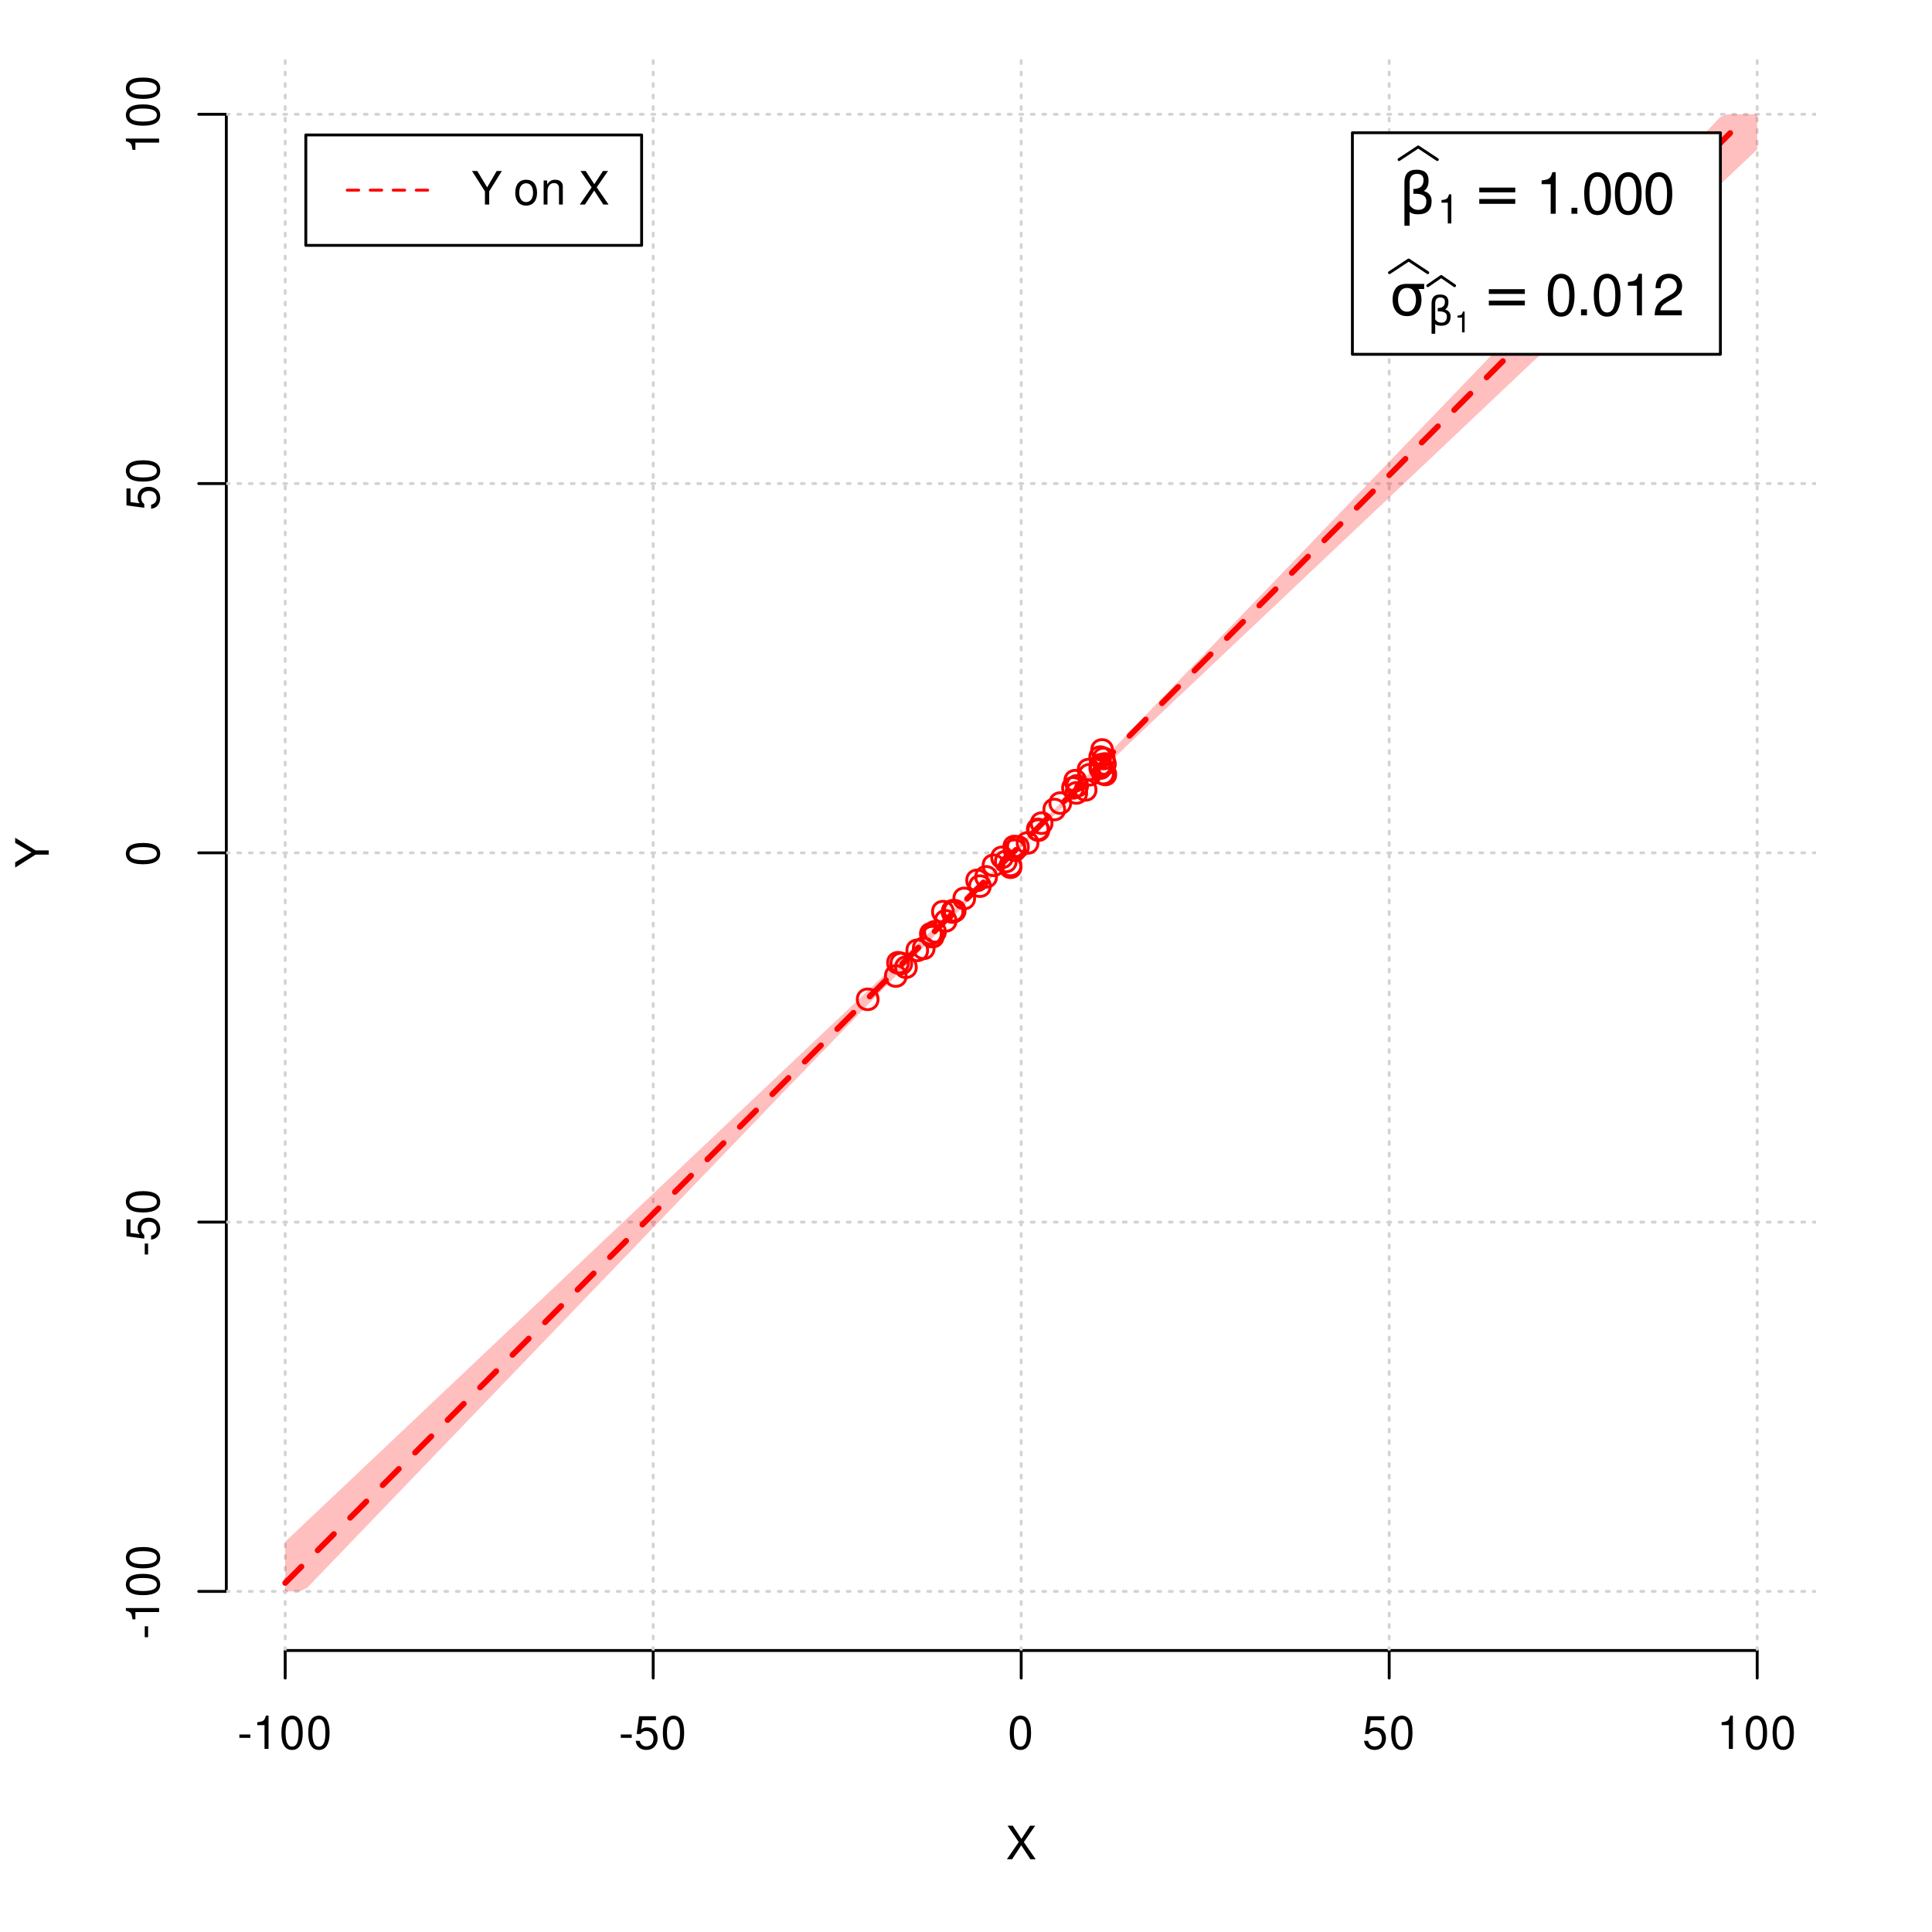 <?xml version="1.0" encoding="UTF-8"?>
<svg xmlns="http://www.w3.org/2000/svg" xmlns:xlink="http://www.w3.org/1999/xlink" width="504pt" height="504pt" viewBox="0 0 504 504" version="1.1">
<defs>
<g>
<symbol overflow="visible" id="glyph0-0">
<path style="stroke:none;" d=""/>
</symbol>
<symbol overflow="visible" id="glyph0-1">
<path style="stroke:none;" d="M 4.688 -4.484 L 7.641 -8.75 L 6.312 -8.75 L 4.062 -5.312 L 1.812 -8.75 L 0.453 -8.75 L 3.359 -4.484 L 0.266 0 L 1.625 0 L 4.016 -3.641 L 6.406 0 L 7.781 0 Z M 4.688 -4.484 "/>
</symbol>
<symbol overflow="visible" id="glyph0-2">
<path style="stroke:none;" d="M 3.406 -3.75 L 0.547 -3.75 L 0.547 -2.875 L 3.406 -2.875 Z M 3.406 -3.75 "/>
</symbol>
<symbol overflow="visible" id="glyph0-3">
<path style="stroke:none;" d="M 3.109 -6.188 L 3.109 0 L 4.156 0 L 4.156 -8.672 L 3.469 -8.672 C 3.094 -7.344 2.859 -7.156 1.219 -6.953 L 1.219 -6.188 Z M 3.109 -6.188 "/>
</symbol>
<symbol overflow="visible" id="glyph0-4">
<path style="stroke:none;" d="M 3.297 -8.672 C 2.516 -8.672 1.781 -8.312 1.344 -7.734 C 0.797 -6.953 0.516 -5.812 0.516 -4.203 C 0.516 -1.266 1.469 0.281 3.297 0.281 C 5.094 0.281 6.078 -1.266 6.078 -4.125 C 6.078 -5.812 5.812 -6.938 5.25 -7.734 C 4.812 -8.328 4.109 -8.672 3.297 -8.672 Z M 3.297 -7.734 C 4.438 -7.734 5 -6.578 5 -4.219 C 5 -1.75 4.453 -0.594 3.281 -0.594 C 2.156 -0.594 1.594 -1.797 1.594 -4.188 C 1.594 -6.578 2.156 -7.734 3.297 -7.734 Z M 3.297 -7.734 "/>
</symbol>
<symbol overflow="visible" id="glyph0-5">
<path style="stroke:none;" d="M 5.719 -8.516 L 1.312 -8.516 L 0.688 -3.875 L 1.656 -3.875 C 2.141 -4.469 2.562 -4.672 3.234 -4.672 C 4.375 -4.672 5.078 -3.891 5.078 -2.625 C 5.078 -1.406 4.375 -0.656 3.219 -0.656 C 2.297 -0.656 1.734 -1.125 1.469 -2.094 L 0.422 -2.094 C 0.562 -1.391 0.688 -1.062 0.938 -0.75 C 1.422 -0.094 2.281 0.281 3.234 0.281 C 4.953 0.281 6.156 -0.969 6.156 -2.766 C 6.156 -4.453 5.047 -5.609 3.406 -5.609 C 2.812 -5.609 2.328 -5.453 1.844 -5.094 L 2.172 -7.469 L 5.719 -7.469 Z M 5.719 -8.516 "/>
</symbol>
<symbol overflow="visible" id="glyph0-6">
<path style="stroke:none;" d="M 4.641 -3.438 L 7.938 -8.75 L 6.594 -8.75 L 4.109 -4.484 L 1.531 -8.75 L 0.156 -8.75 L 3.531 -3.438 L 3.531 0 L 4.641 0 Z M 4.641 -3.438 "/>
</symbol>
<symbol overflow="visible" id="glyph0-7">
<path style="stroke:none;" d=""/>
</symbol>
<symbol overflow="visible" id="glyph0-8">
<path style="stroke:none;" d="M 3.266 -6.469 C 1.484 -6.469 0.438 -5.203 0.438 -3.094 C 0.438 -0.969 1.484 0.281 3.281 0.281 C 5.047 0.281 6.125 -0.984 6.125 -3.047 C 6.125 -5.234 5.094 -6.469 3.266 -6.469 Z M 3.281 -5.547 C 4.406 -5.547 5.078 -4.625 5.078 -3.062 C 5.078 -1.578 4.375 -0.641 3.281 -0.641 C 2.156 -0.641 1.469 -1.578 1.469 -3.094 C 1.469 -4.625 2.156 -5.547 3.281 -5.547 Z M 3.281 -5.547 "/>
</symbol>
<symbol overflow="visible" id="glyph0-9">
<path style="stroke:none;" d="M 0.844 -6.281 L 0.844 0 L 1.844 0 L 1.844 -3.469 C 1.844 -4.75 2.516 -5.594 3.547 -5.594 C 4.344 -5.594 4.844 -5.109 4.844 -4.359 L 4.844 0 L 5.844 0 L 5.844 -4.75 C 5.844 -5.797 5.062 -6.469 3.859 -6.469 C 2.922 -6.469 2.312 -6.109 1.766 -5.234 L 1.766 -6.281 Z M 0.844 -6.281 "/>
</symbol>
<symbol overflow="visible" id="glyph1-0">
<path style="stroke:none;" d=""/>
</symbol>
<symbol overflow="visible" id="glyph1-1">
<path style="stroke:none;" d="M -3.438 -4.641 L -8.75 -7.938 L -8.75 -6.594 L -4.484 -4.109 L -8.75 -1.531 L -8.75 -0.156 L -3.438 -3.531 L 0 -3.531 L 0 -4.641 Z M -3.438 -4.641 "/>
</symbol>
<symbol overflow="visible" id="glyph1-2">
<path style="stroke:none;" d="M -3.75 -3.406 L -3.75 -0.547 L -2.875 -0.547 L -2.875 -3.406 Z M -3.75 -3.406 "/>
</symbol>
<symbol overflow="visible" id="glyph1-3">
<path style="stroke:none;" d="M -6.188 -3.109 L 0 -3.109 L 0 -4.156 L -8.672 -4.156 L -8.672 -3.469 C -7.344 -3.094 -7.156 -2.859 -6.953 -1.219 L -6.188 -1.219 Z M -6.188 -3.109 "/>
</symbol>
<symbol overflow="visible" id="glyph1-4">
<path style="stroke:none;" d="M -8.672 -3.297 C -8.672 -2.516 -8.312 -1.781 -7.734 -1.344 C -6.953 -0.797 -5.812 -0.516 -4.203 -0.516 C -1.266 -0.516 0.281 -1.469 0.281 -3.297 C 0.281 -5.094 -1.266 -6.078 -4.125 -6.078 C -5.812 -6.078 -6.938 -5.812 -7.734 -5.25 C -8.328 -4.812 -8.672 -4.109 -8.672 -3.297 Z M -7.734 -3.297 C -7.734 -4.438 -6.578 -5 -4.219 -5 C -1.75 -5 -0.594 -4.453 -0.594 -3.281 C -0.594 -2.156 -1.797 -1.594 -4.188 -1.594 C -6.578 -1.594 -7.734 -2.156 -7.734 -3.297 Z M -7.734 -3.297 "/>
</symbol>
<symbol overflow="visible" id="glyph1-5">
<path style="stroke:none;" d="M -8.516 -5.719 L -8.516 -1.312 L -3.875 -0.688 L -3.875 -1.656 C -4.469 -2.141 -4.672 -2.562 -4.672 -3.234 C -4.672 -4.375 -3.891 -5.078 -2.625 -5.078 C -1.406 -5.078 -0.656 -4.375 -0.656 -3.219 C -0.656 -2.297 -1.125 -1.734 -2.094 -1.469 L -2.094 -0.422 C -1.391 -0.562 -1.062 -0.688 -0.75 -0.938 C -0.094 -1.422 0.281 -2.281 0.281 -3.234 C 0.281 -4.953 -0.969 -6.156 -2.766 -6.156 C -4.453 -6.156 -5.609 -5.047 -5.609 -3.406 C -5.609 -2.812 -5.453 -2.328 -5.094 -1.844 L -7.469 -2.172 L -7.469 -5.719 Z M -8.516 -5.719 "/>
</symbol>
<symbol overflow="visible" id="glyph2-0">
<path style="stroke:none;" d="M 0.75 2.656 L 0.75 -10.578 L 8.25 -10.578 L 8.25 2.656 Z M 1.594 1.812 L 7.406 1.812 L 7.406 -9.734 L 1.594 -9.734 Z M 1.594 1.812 "/>
</symbol>
<symbol overflow="visible" id="glyph2-1">
<path style="stroke:none;" d="M 2.766 -0.5 L 2.766 3.125 L 1.406 3.125 L 1.406 -8.156 C 1.406 -10.375 2.445 -11.484 4.531 -11.484 C 6.645 -11.484 7.703 -10.547 7.703 -8.672 C 7.703 -7.336 7.285 -6.426 6.453 -5.938 C 7.816 -5.5 8.5 -4.625 8.5 -3.312 C 8.5 -1 7.32 0.156 4.969 0.156 C 3.926 0.156 3.191 -0.062 2.766 -0.5 Z M 2.766 -2.266 C 3.305 -1.422 4.055 -1 5.016 -1 C 6.422 -1 7.125 -1.766 7.125 -3.297 C 7.125 -4.672 5.992 -5.305 3.734 -5.203 L 3.734 -6.453 C 5.504 -6.453 6.391 -7.234 6.391 -8.797 C 6.391 -9.859 5.816 -10.391 4.672 -10.391 C 3.398 -10.391 2.766 -9.629 2.766 -8.109 Z M 2.766 -2.266 "/>
</symbol>
<symbol overflow="visible" id="glyph2-2">
<path style="stroke:none;" d="M 1.594 -6.812 L 10.984 -6.812 L 10.984 -5.578 L 1.594 -5.578 Z M 1.594 -3.828 L 10.984 -3.828 L 10.984 -2.578 L 1.594 -2.578 Z M 1.594 -3.828 "/>
</symbol>
<symbol overflow="visible" id="glyph2-3">
<path style="stroke:none;" d="M 4.594 -7.141 C 3.852 -7.141 3.281 -6.867 2.875 -6.328 C 2.457 -5.766 2.25 -5.02 2.25 -4.094 C 2.25 -3.113 2.457 -2.344 2.875 -1.781 C 3.289 -1.219 3.863 -0.938 4.594 -0.938 C 5.312 -0.938 5.879 -1.219 6.297 -1.781 C 6.711 -2.344 6.922 -3.113 6.922 -4.094 C 6.922 -4.988 6.711 -5.734 6.297 -6.328 C 5.91 -6.867 5.344 -7.141 4.594 -7.141 Z M 4.594 -8.203 L 9.062 -8.203 L 9.062 -6.859 L 7.562 -6.859 C 8.094 -6.098 8.359 -5.176 8.359 -4.094 C 8.359 -2.75 8.023 -1.695 7.359 -0.938 C 6.68 -0.164 5.758 0.219 4.594 0.219 C 3.414 0.219 2.492 -0.164 1.828 -0.938 C 1.16 -1.695 0.828 -2.75 0.828 -4.094 C 0.828 -5.445 1.16 -6.504 1.828 -7.266 C 2.379 -7.891 3.301 -8.203 4.594 -8.203 Z M 4.594 -8.203 "/>
</symbol>
<symbol overflow="visible" id="glyph3-0">
<path style="stroke:none;" d=""/>
</symbol>
<symbol overflow="visible" id="glyph3-1">
<path style="stroke:none;" d="M 2.719 -5.406 L 2.719 0 L 3.641 0 L 3.641 -7.594 L 3.031 -7.594 C 2.703 -6.422 2.5 -6.266 1.078 -6.078 L 1.078 -5.406 Z M 2.719 -5.406 "/>
</symbol>
<symbol overflow="visible" id="glyph4-0">
<path style="stroke:none;" d=""/>
</symbol>
<symbol overflow="visible" id="glyph4-1">
<path style="stroke:none;" d="M 3.891 -7.719 L 3.891 0 L 5.203 0 L 5.203 -10.844 L 4.328 -10.844 C 3.875 -9.188 3.562 -8.953 1.531 -8.688 L 1.531 -7.719 Z M 3.891 -7.719 "/>
</symbol>
<symbol overflow="visible" id="glyph4-2">
<path style="stroke:none;" d="M 2.859 -1.562 L 1.312 -1.562 L 1.312 0 L 2.859 0 Z M 2.859 -1.562 "/>
</symbol>
<symbol overflow="visible" id="glyph4-3">
<path style="stroke:none;" d="M 4.125 -10.844 C 3.141 -10.844 2.234 -10.391 1.688 -9.656 C 0.984 -8.703 0.641 -7.266 0.641 -5.25 C 0.641 -1.594 1.844 0.344 4.125 0.344 C 6.375 0.344 7.609 -1.594 7.609 -5.156 C 7.609 -7.266 7.281 -8.672 6.562 -9.656 C 6.016 -10.406 5.125 -10.844 4.125 -10.844 Z M 4.125 -9.672 C 5.547 -9.672 6.25 -8.219 6.25 -5.281 C 6.25 -2.188 5.562 -0.75 4.094 -0.75 C 2.703 -0.75 2 -2.25 2 -5.234 C 2 -8.219 2.703 -9.672 4.125 -9.672 Z M 4.125 -9.672 "/>
</symbol>
<symbol overflow="visible" id="glyph4-4">
<path style="stroke:none;" d="M 7.594 -1.312 L 2 -1.312 C 2.125 -2.203 2.609 -2.781 3.922 -3.562 L 5.422 -4.406 C 6.906 -5.234 7.672 -6.344 7.672 -7.688 C 7.672 -8.578 7.312 -9.422 6.672 -10 C 6.047 -10.578 5.266 -10.844 4.266 -10.844 C 2.906 -10.844 1.906 -10.359 1.312 -9.438 C 0.938 -8.859 0.781 -8.188 0.75 -7.094 L 2.062 -7.094 C 2.109 -7.828 2.203 -8.266 2.391 -8.625 C 2.734 -9.281 3.422 -9.688 4.219 -9.688 C 5.422 -9.688 6.312 -8.812 6.312 -7.656 C 6.312 -6.781 5.812 -6.031 4.875 -5.484 L 3.5 -4.688 C 1.281 -3.406 0.625 -2.391 0.516 -0.016 L 7.594 -0.016 Z M 7.594 -1.312 "/>
</symbol>
<symbol overflow="visible" id="glyph5-0">
<path style="stroke:none;" d="M 0.516 1.859 L 0.516 -7.406 L 5.766 -7.406 L 5.766 1.859 Z M 1.109 1.266 L 5.188 1.266 L 5.188 -6.812 L 1.109 -6.812 Z M 1.109 1.266 "/>
</symbol>
<symbol overflow="visible" id="glyph5-1">
<path style="stroke:none;" d="M 1.938 -0.359 L 1.938 2.188 L 0.984 2.188 L 0.984 -5.703 C 0.984 -7.266 1.711 -8.047 3.172 -8.047 C 4.648 -8.047 5.391 -7.391 5.391 -6.078 C 5.391 -5.141 5.098 -4.5 4.516 -4.156 C 5.473 -3.844 5.953 -3.234 5.953 -2.328 C 5.953 -0.703 5.125 0.109 3.469 0.109 C 2.75 0.109 2.238 -0.047 1.938 -0.359 Z M 1.938 -1.578 C 2.312 -0.992 2.836 -0.703 3.516 -0.703 C 4.492 -0.703 4.984 -1.238 4.984 -2.312 C 4.984 -3.27 4.191 -3.711 2.609 -3.641 L 2.609 -4.516 C 3.848 -4.516 4.469 -5.062 4.469 -6.156 C 4.469 -6.906 4.066 -7.281 3.266 -7.281 C 2.379 -7.281 1.938 -6.742 1.938 -5.672 Z M 1.938 -1.578 "/>
</symbol>
<symbol overflow="visible" id="glyph6-0">
<path style="stroke:none;" d=""/>
</symbol>
<symbol overflow="visible" id="glyph6-1">
<path style="stroke:none;" d="M 1.938 -3.859 L 1.938 0 L 2.609 0 L 2.609 -5.422 L 2.172 -5.422 C 1.938 -4.594 1.781 -4.484 0.766 -4.344 L 0.766 -3.859 Z M 1.938 -3.859 "/>
</symbol>
</g>
<clipPath id="clip1">
  <path d="M 74 14.398 L 75 14.398 L 75 430.559 L 74 430.559 Z M 74 14.398 "/>
</clipPath>
<clipPath id="clip2">
  <path d="M 170 14.398 L 171 14.398 L 171 430.559 L 170 430.559 Z M 170 14.398 "/>
</clipPath>
<clipPath id="clip3">
  <path d="M 266 14.398 L 267 14.398 L 267 430.559 L 266 430.559 Z M 266 14.398 "/>
</clipPath>
<clipPath id="clip4">
  <path d="M 362 14.398 L 363 14.398 L 363 430.559 L 362 430.559 Z M 362 14.398 "/>
</clipPath>
<clipPath id="clip5">
  <path d="M 458 14.398 L 459 14.398 L 459 430.559 L 458 430.559 Z M 458 14.398 "/>
</clipPath>
<clipPath id="clip6">
  <path d="M 59.039 414 L 473.758 414 L 473.758 416 L 59.039 416 Z M 59.039 414 "/>
</clipPath>
<clipPath id="clip7">
  <path d="M 59.039 318 L 473.758 318 L 473.758 320 L 59.039 320 Z M 59.039 318 "/>
</clipPath>
<clipPath id="clip8">
  <path d="M 59.039 222 L 473.758 222 L 473.758 223 L 59.039 223 Z M 59.039 222 "/>
</clipPath>
<clipPath id="clip9">
  <path d="M 59.039 125 L 473.758 125 L 473.758 127 L 59.039 127 Z M 59.039 125 "/>
</clipPath>
<clipPath id="clip10">
  <path d="M 59.039 29 L 473.758 29 L 473.758 31 L 59.039 31 Z M 59.039 29 "/>
</clipPath>
</defs>
<g id="surface751">
<rect x="0" y="0" width="504" height="504" style="fill:rgb(100%,100%,100%);fill-opacity:1;stroke:none;"/>
<g style="fill:rgb(0%,0%,0%);fill-opacity:1;">
  <use xlink:href="#glyph0-1" x="262.398" y="485.029"/>
</g>
<g style="fill:rgb(0%,0%,0%);fill-opacity:1;">
  <use xlink:href="#glyph1-1" x="12.709" y="226.48"/>
</g>
<path style="fill:none;stroke-width:0.75;stroke-linecap:round;stroke-linejoin:round;stroke:rgb(0%,0%,0%);stroke-opacity:1;stroke-miterlimit:10;" d="M 74.398 430.559 L 458.398 430.559 "/>
<path style="fill:none;stroke-width:0.75;stroke-linecap:round;stroke-linejoin:round;stroke:rgb(0%,0%,0%);stroke-opacity:1;stroke-miterlimit:10;" d="M 74.398 430.559 L 74.398 437.762 "/>
<path style="fill:none;stroke-width:0.75;stroke-linecap:round;stroke-linejoin:round;stroke:rgb(0%,0%,0%);stroke-opacity:1;stroke-miterlimit:10;" d="M 170.398 430.559 L 170.398 437.762 "/>
<path style="fill:none;stroke-width:0.75;stroke-linecap:round;stroke-linejoin:round;stroke:rgb(0%,0%,0%);stroke-opacity:1;stroke-miterlimit:10;" d="M 266.398 430.559 L 266.398 437.762 "/>
<path style="fill:none;stroke-width:0.75;stroke-linecap:round;stroke-linejoin:round;stroke:rgb(0%,0%,0%);stroke-opacity:1;stroke-miterlimit:10;" d="M 362.398 430.559 L 362.398 437.762 "/>
<path style="fill:none;stroke-width:0.75;stroke-linecap:round;stroke-linejoin:round;stroke:rgb(0%,0%,0%);stroke-opacity:1;stroke-miterlimit:10;" d="M 458.398 430.559 L 458.398 437.762 "/>
<g style="fill:rgb(0%,0%,0%);fill-opacity:1;">
  <use xlink:href="#glyph0-2" x="61.898" y="456.229"/>
  <use xlink:href="#glyph0-3" x="65.898" y="456.229"/>
  <use xlink:href="#glyph0-4" x="72.898" y="456.229"/>
  <use xlink:href="#glyph0-4" x="79.898" y="456.229"/>
</g>
<g style="fill:rgb(0%,0%,0%);fill-opacity:1;">
  <use xlink:href="#glyph0-2" x="161.398" y="456.229"/>
  <use xlink:href="#glyph0-5" x="165.398" y="456.229"/>
  <use xlink:href="#glyph0-4" x="172.398" y="456.229"/>
</g>
<g style="fill:rgb(0%,0%,0%);fill-opacity:1;">
  <use xlink:href="#glyph0-4" x="262.898" y="456.229"/>
</g>
<g style="fill:rgb(0%,0%,0%);fill-opacity:1;">
  <use xlink:href="#glyph0-5" x="355.398" y="456.229"/>
  <use xlink:href="#glyph0-4" x="362.398" y="456.229"/>
</g>
<g style="fill:rgb(0%,0%,0%);fill-opacity:1;">
  <use xlink:href="#glyph0-3" x="447.898" y="456.229"/>
  <use xlink:href="#glyph0-4" x="454.898" y="456.229"/>
  <use xlink:href="#glyph0-4" x="461.898" y="456.229"/>
</g>
<path style="fill:none;stroke-width:0.75;stroke-linecap:round;stroke-linejoin:round;stroke:rgb(0%,0%,0%);stroke-opacity:1;stroke-miterlimit:10;" d="M 59.039 415.148 L 59.039 29.812 "/>
<path style="fill:none;stroke-width:0.75;stroke-linecap:round;stroke-linejoin:round;stroke:rgb(0%,0%,0%);stroke-opacity:1;stroke-miterlimit:10;" d="M 59.039 415.148 L 51.84 415.148 "/>
<path style="fill:none;stroke-width:0.75;stroke-linecap:round;stroke-linejoin:round;stroke:rgb(0%,0%,0%);stroke-opacity:1;stroke-miterlimit:10;" d="M 59.039 318.812 L 51.84 318.812 "/>
<path style="fill:none;stroke-width:0.75;stroke-linecap:round;stroke-linejoin:round;stroke:rgb(0%,0%,0%);stroke-opacity:1;stroke-miterlimit:10;" d="M 59.039 222.48 L 51.84 222.48 "/>
<path style="fill:none;stroke-width:0.75;stroke-linecap:round;stroke-linejoin:round;stroke:rgb(0%,0%,0%);stroke-opacity:1;stroke-miterlimit:10;" d="M 59.039 126.148 L 51.84 126.148 "/>
<path style="fill:none;stroke-width:0.75;stroke-linecap:round;stroke-linejoin:round;stroke:rgb(0%,0%,0%);stroke-opacity:1;stroke-miterlimit:10;" d="M 59.039 29.812 L 51.84 29.812 "/>
<g style="fill:rgb(0%,0%,0%);fill-opacity:1;">
  <use xlink:href="#glyph1-2" x="41.51" y="427.648"/>
  <use xlink:href="#glyph1-3" x="41.51" y="423.648"/>
  <use xlink:href="#glyph1-4" x="41.51" y="416.648"/>
  <use xlink:href="#glyph1-4" x="41.51" y="409.648"/>
</g>
<g style="fill:rgb(0%,0%,0%);fill-opacity:1;">
  <use xlink:href="#glyph1-2" x="41.51" y="327.812"/>
  <use xlink:href="#glyph1-5" x="41.51" y="323.812"/>
  <use xlink:href="#glyph1-4" x="41.51" y="316.812"/>
</g>
<g style="fill:rgb(0%,0%,0%);fill-opacity:1;">
  <use xlink:href="#glyph1-4" x="41.51" y="225.98"/>
</g>
<g style="fill:rgb(0%,0%,0%);fill-opacity:1;">
  <use xlink:href="#glyph1-5" x="41.51" y="133.148"/>
  <use xlink:href="#glyph1-4" x="41.51" y="126.148"/>
</g>
<g style="fill:rgb(0%,0%,0%);fill-opacity:1;">
  <use xlink:href="#glyph1-3" x="41.51" y="40.312"/>
  <use xlink:href="#glyph1-4" x="41.51" y="33.312"/>
  <use xlink:href="#glyph1-4" x="41.51" y="26.312"/>
</g>
<g clip-path="url(#clip1)" clip-rule="nonzero">
<path style="fill:none;stroke-width:0.75;stroke-linecap:round;stroke-linejoin:round;stroke:rgb(82.745%,82.745%,82.745%);stroke-opacity:1;stroke-dasharray:0.75,2.25;stroke-miterlimit:10;" d="M 74.398 430.559 L 74.398 14.398 "/>
</g>
<g clip-path="url(#clip2)" clip-rule="nonzero">
<path style="fill:none;stroke-width:0.75;stroke-linecap:round;stroke-linejoin:round;stroke:rgb(82.745%,82.745%,82.745%);stroke-opacity:1;stroke-dasharray:0.75,2.25;stroke-miterlimit:10;" d="M 170.398 430.559 L 170.398 14.398 "/>
</g>
<g clip-path="url(#clip3)" clip-rule="nonzero">
<path style="fill:none;stroke-width:0.75;stroke-linecap:round;stroke-linejoin:round;stroke:rgb(82.745%,82.745%,82.745%);stroke-opacity:1;stroke-dasharray:0.75,2.25;stroke-miterlimit:10;" d="M 266.398 430.559 L 266.398 14.398 "/>
</g>
<g clip-path="url(#clip4)" clip-rule="nonzero">
<path style="fill:none;stroke-width:0.75;stroke-linecap:round;stroke-linejoin:round;stroke:rgb(82.745%,82.745%,82.745%);stroke-opacity:1;stroke-dasharray:0.75,2.25;stroke-miterlimit:10;" d="M 362.398 430.559 L 362.398 14.398 "/>
</g>
<g clip-path="url(#clip5)" clip-rule="nonzero">
<path style="fill:none;stroke-width:0.75;stroke-linecap:round;stroke-linejoin:round;stroke:rgb(82.745%,82.745%,82.745%);stroke-opacity:1;stroke-dasharray:0.75,2.25;stroke-miterlimit:10;" d="M 458.398 430.559 L 458.398 14.398 "/>
</g>
<g clip-path="url(#clip6)" clip-rule="nonzero">
<path style="fill:none;stroke-width:0.75;stroke-linecap:round;stroke-linejoin:round;stroke:rgb(82.745%,82.745%,82.745%);stroke-opacity:1;stroke-dasharray:0.75,2.25;stroke-miterlimit:10;" d="M 59.039 415.148 L 473.762 415.148 "/>
</g>
<g clip-path="url(#clip7)" clip-rule="nonzero">
<path style="fill:none;stroke-width:0.75;stroke-linecap:round;stroke-linejoin:round;stroke:rgb(82.745%,82.745%,82.745%);stroke-opacity:1;stroke-dasharray:0.75,2.25;stroke-miterlimit:10;" d="M 59.039 318.812 L 473.762 318.812 "/>
</g>
<g clip-path="url(#clip8)" clip-rule="nonzero">
<path style="fill:none;stroke-width:0.75;stroke-linecap:round;stroke-linejoin:round;stroke:rgb(82.745%,82.745%,82.745%);stroke-opacity:1;stroke-dasharray:0.75,2.25;stroke-miterlimit:10;" d="M 59.039 222.48 L 473.762 222.48 "/>
</g>
<g clip-path="url(#clip9)" clip-rule="nonzero">
<path style="fill:none;stroke-width:0.75;stroke-linecap:round;stroke-linejoin:round;stroke:rgb(82.745%,82.745%,82.745%);stroke-opacity:1;stroke-dasharray:0.75,2.25;stroke-miterlimit:10;" d="M 59.039 126.148 L 473.762 126.148 "/>
</g>
<g clip-path="url(#clip10)" clip-rule="nonzero">
<path style="fill:none;stroke-width:0.75;stroke-linecap:round;stroke-linejoin:round;stroke:rgb(82.745%,82.745%,82.745%);stroke-opacity:1;stroke-dasharray:0.75,2.25;stroke-miterlimit:10;" d="M 59.039 29.812 L 473.762 29.812 "/>
</g>
<path style=" stroke:none;fill-rule:nonzero;fill:rgb(100%,0%,0%);fill-opacity:0.251;" d="M 74.398 415.148 L 74.398 402.195 L 76.32 400.379 L 78.238 398.566 L 80.16 396.75 L 82.078 394.934 L 85.922 391.301 L 87.84 389.484 L 89.762 387.668 L 91.68 385.852 L 93.602 384.035 L 95.52 382.219 L 97.441 380.406 L 99.359 378.59 L 101.281 376.773 L 103.199 374.957 L 105.121 373.141 L 107.039 371.324 L 108.961 369.508 L 110.879 367.691 L 112.801 365.875 L 114.719 364.059 L 116.641 362.242 L 118.559 360.43 L 120.48 358.613 L 122.398 356.797 L 124.32 354.98 L 126.238 353.164 L 128.16 351.348 L 130.078 349.531 L 133.922 345.898 L 135.84 344.082 L 137.762 342.27 L 139.68 340.453 L 141.602 338.637 L 143.52 336.82 L 145.441 335.004 L 147.359 333.188 L 149.281 331.371 L 151.199 329.555 L 153.121 327.738 L 155.039 325.922 L 156.961 324.105 L 158.879 322.293 L 160.801 320.477 L 162.719 318.66 L 164.641 316.844 L 166.559 315.027 L 168.48 313.211 L 170.398 311.395 L 172.32 309.578 L 174.238 307.762 L 176.16 305.945 L 178.078 304.133 L 181.922 300.5 L 183.84 298.684 L 185.762 296.867 L 187.68 295.051 L 189.602 293.234 L 191.52 291.418 L 193.441 289.602 L 195.359 287.785 L 197.281 285.973 L 199.199 284.156 L 201.121 282.34 L 203.039 280.523 L 204.961 278.707 L 206.879 276.891 L 208.801 275.074 L 210.719 273.258 L 212.641 271.441 L 214.559 269.625 L 216.48 267.809 L 218.398 265.996 L 220.32 264.18 L 222.238 262.363 L 224.16 260.547 L 226.078 258.73 L 229.922 255.098 L 231.84 253.281 L 233.762 251.465 L 235.68 249.648 L 237.602 247.836 L 239.52 246.02 L 241.441 244.203 L 243.359 242.387 L 245.281 240.57 L 247.199 238.754 L 249.121 236.938 L 251.039 235.121 L 252.961 233.305 L 254.879 231.434 L 256.801 229.516 L 258.719 227.594 L 260.641 225.676 L 262.559 223.758 L 264.48 221.84 L 266.398 219.918 L 268.32 217.973 L 270.238 216.012 L 272.16 214.051 L 274.078 212.086 L 276 210.125 L 277.922 208.16 L 279.84 206.199 L 281.762 204.238 L 283.68 202.273 L 285.602 200.312 L 287.52 198.352 L 289.441 196.371 L 291.359 194.375 L 293.281 192.375 L 295.199 190.379 L 297.121 188.379 L 299.039 186.383 L 300.961 184.383 L 302.879 182.387 L 304.801 180.387 L 306.719 178.391 L 308.641 176.391 L 310.559 174.391 L 312.48 172.395 L 314.398 170.395 L 316.32 168.398 L 318.238 166.398 L 320.16 164.402 L 322.078 162.402 L 324 160.406 L 325.922 158.406 L 327.84 156.41 L 329.762 154.41 L 331.68 152.414 L 333.602 150.414 L 335.52 148.414 L 337.441 146.418 L 339.359 144.418 L 341.281 142.422 L 343.199 140.422 L 345.121 138.426 L 347.039 136.426 L 348.961 134.43 L 350.879 132.43 L 352.801 130.434 L 354.719 128.434 L 356.641 126.438 L 358.559 124.438 L 360.48 122.438 L 362.398 120.441 L 364.32 118.441 L 366.238 116.445 L 368.16 114.445 L 370.078 112.449 L 372 110.449 L 373.922 108.453 L 375.84 106.453 L 377.762 104.457 L 379.68 102.457 L 381.602 100.461 L 383.52 98.461 L 385.441 96.461 L 387.359 94.465 L 389.281 92.465 L 391.199 90.469 L 393.121 88.469 L 395.039 86.473 L 396.961 84.473 L 398.879 82.477 L 400.801 80.477 L 402.719 78.48 L 404.641 76.48 L 406.559 74.48 L 408.48 72.484 L 410.398 70.484 L 412.32 68.488 L 414.238 66.488 L 416.16 64.492 L 418.078 62.492 L 420 60.496 L 421.922 58.496 L 423.84 56.5 L 425.762 54.5 L 427.68 52.504 L 429.602 50.504 L 431.52 48.504 L 433.441 46.508 L 435.359 44.508 L 437.281 42.512 L 439.199 40.512 L 441.121 38.516 L 443.039 36.516 L 444.961 34.52 L 446.879 32.52 L 448.801 30.523 L 450.719 29.812 L 458.398 29.812 L 458.398 38.992 L 456.48 40.809 L 454.559 42.621 L 452.641 44.438 L 450.719 46.254 L 448.801 48.07 L 446.879 49.887 L 444.961 51.703 L 443.039 53.52 L 441.121 55.336 L 439.199 57.152 L 437.281 58.969 L 435.359 60.785 L 433.441 62.598 L 431.52 64.414 L 429.602 66.23 L 427.68 68.047 L 425.762 69.863 L 423.84 71.68 L 421.922 73.496 L 418.078 77.129 L 416.16 78.945 L 414.238 80.758 L 412.32 82.574 L 410.398 84.391 L 408.48 86.207 L 406.559 88.023 L 404.641 89.84 L 402.719 91.656 L 400.801 93.473 L 398.879 95.289 L 396.961 97.105 L 395.039 98.918 L 393.121 100.734 L 391.199 102.551 L 389.281 104.367 L 387.359 106.184 L 385.441 108 L 383.52 109.816 L 381.602 111.633 L 379.68 113.449 L 377.762 115.266 L 375.84 117.082 L 373.922 118.895 L 370.078 122.527 L 368.16 124.344 L 366.238 126.16 L 364.32 127.977 L 362.398 129.793 L 360.48 131.609 L 358.559 133.426 L 356.641 135.242 L 354.719 137.055 L 352.801 138.871 L 350.879 140.688 L 348.961 142.504 L 347.039 144.32 L 345.121 146.137 L 343.199 147.953 L 341.281 149.77 L 339.359 151.586 L 337.441 153.402 L 335.52 155.215 L 333.602 157.031 L 331.68 158.848 L 329.762 160.664 L 327.84 162.48 L 325.922 164.297 L 322.078 167.93 L 320.16 169.746 L 318.238 171.562 L 316.32 173.379 L 314.398 175.191 L 312.48 177.008 L 310.559 178.824 L 308.641 180.641 L 306.719 182.457 L 304.801 184.273 L 302.879 186.09 L 300.961 187.906 L 299.039 189.723 L 297.121 191.539 L 295.199 193.363 L 293.281 195.199 L 291.359 197.035 L 289.441 198.867 L 287.52 200.703 L 285.602 202.539 L 283.68 204.375 L 281.762 206.211 L 279.84 208.047 L 277.922 209.879 L 274.078 213.551 L 272.16 215.387 L 270.238 217.258 L 268.32 219.172 L 266.398 221.109 L 264.48 223.047 L 262.559 224.984 L 260.641 226.926 L 258.719 228.863 L 256.801 230.801 L 254.879 232.75 L 252.961 234.719 L 251.039 236.691 L 249.121 238.664 L 247.199 240.637 L 245.281 242.613 L 243.359 244.59 L 241.441 246.57 L 239.52 248.555 L 237.602 250.539 L 235.68 252.523 L 233.762 254.512 L 231.84 256.496 L 229.922 258.484 L 228 260.469 L 226.078 262.457 L 224.16 264.441 L 222.238 266.426 L 220.32 268.414 L 218.398 270.398 L 216.48 272.387 L 214.559 274.371 L 212.641 276.359 L 210.719 278.344 L 208.801 280.332 L 206.879 282.316 L 204.961 284.301 L 203.039 286.293 L 201.121 288.289 L 199.199 290.289 L 197.281 292.285 L 195.359 294.285 L 193.441 296.281 L 191.52 298.281 L 189.602 300.277 L 187.68 302.277 L 185.762 304.277 L 183.84 306.273 L 181.922 308.273 L 180 310.27 L 178.078 312.27 L 176.16 314.266 L 174.238 316.266 L 172.32 318.262 L 170.398 320.262 L 168.48 322.258 L 166.559 324.258 L 164.641 326.254 L 162.719 328.254 L 160.801 330.254 L 158.879 332.25 L 156.961 334.25 L 155.039 336.246 L 153.121 338.246 L 151.199 340.242 L 149.281 342.242 L 147.359 344.238 L 145.441 346.238 L 143.52 348.234 L 141.602 350.234 L 139.68 352.23 L 137.762 354.23 L 135.84 356.23 L 133.922 358.227 L 132 360.227 L 130.078 362.223 L 128.16 364.223 L 126.238 366.219 L 124.32 368.219 L 122.398 370.215 L 120.48 372.215 L 118.559 374.211 L 116.641 376.211 L 114.719 378.207 L 112.801 380.207 L 110.879 382.207 L 108.961 384.203 L 107.039 386.203 L 105.121 388.199 L 103.199 390.199 L 101.281 392.195 L 99.359 394.195 L 97.441 396.191 L 95.52 398.191 L 93.602 400.188 L 91.68 402.188 L 89.762 404.188 L 87.84 406.184 L 85.922 408.184 L 84 410.18 L 82.078 412.18 L 80.16 414.176 L 78.238 415.148 Z M 74.398 415.148 "/>
<path style="fill:none;stroke-width:0.75;stroke-linecap:round;stroke-linejoin:round;stroke:rgb(100%,0%,0%);stroke-opacity:1;stroke-miterlimit:10;" d="M 243.672 247.387 C 243.672 250.988 238.27 250.988 238.27 247.387 C 238.27 243.789 243.672 243.789 243.672 247.387 "/>
<path style="fill:none;stroke-width:0.75;stroke-linecap:round;stroke-linejoin:round;stroke:rgb(100%,0%,0%);stroke-opacity:1;stroke-miterlimit:10;" d="M 236.379 254.609 C 236.379 258.211 230.98 258.211 230.98 254.609 C 230.98 251.008 236.379 251.008 236.379 254.609 "/>
<path style="fill:none;stroke-width:0.75;stroke-linecap:round;stroke-linejoin:round;stroke:rgb(100%,0%,0%);stroke-opacity:1;stroke-miterlimit:10;" d="M 290.453 201.816 C 290.453 205.414 285.055 205.414 285.055 201.816 C 285.055 198.215 290.453 198.215 290.453 201.816 "/>
<path style="fill:none;stroke-width:0.75;stroke-linecap:round;stroke-linejoin:round;stroke:rgb(100%,0%,0%);stroke-opacity:1;stroke-miterlimit:10;" d="M 286.68 200.773 C 286.68 204.375 281.281 204.375 281.281 200.773 C 281.281 197.172 286.68 197.172 286.68 200.773 "/>
<path style="fill:none;stroke-width:0.75;stroke-linecap:round;stroke-linejoin:round;stroke:rgb(100%,0%,0%);stroke-opacity:1;stroke-miterlimit:10;" d="M 291.055 202.039 C 291.055 205.637 285.652 205.637 285.652 202.039 C 285.652 198.438 291.055 198.438 291.055 202.039 "/>
<path style="fill:none;stroke-width:0.75;stroke-linecap:round;stroke-linejoin:round;stroke:rgb(100%,0%,0%);stroke-opacity:1;stroke-miterlimit:10;" d="M 236.961 251.16 C 236.961 254.758 231.562 254.758 231.562 251.16 C 231.562 247.559 236.961 247.559 236.961 251.16 "/>
<path style="fill:none;stroke-width:0.75;stroke-linecap:round;stroke-linejoin:round;stroke:rgb(100%,0%,0%);stroke-opacity:1;stroke-miterlimit:10;" d="M 259.949 228.746 C 259.949 232.348 254.547 232.348 254.547 228.746 C 254.547 225.148 259.949 225.148 259.949 228.746 "/>
<path style="fill:none;stroke-width:0.75;stroke-linecap:round;stroke-linejoin:round;stroke:rgb(100%,0%,0%);stroke-opacity:1;stroke-miterlimit:10;" d="M 251.191 237.93 C 251.191 241.531 245.789 241.531 245.789 237.93 C 245.789 234.332 251.191 234.332 251.191 237.93 "/>
<path style="fill:none;stroke-width:0.75;stroke-linecap:round;stroke-linejoin:round;stroke:rgb(100%,0%,0%);stroke-opacity:1;stroke-miterlimit:10;" d="M 257.594 229.656 C 257.594 233.258 252.195 233.258 252.195 229.656 C 252.195 226.059 257.594 226.059 257.594 229.656 "/>
<path style="fill:none;stroke-width:0.75;stroke-linecap:round;stroke-linejoin:round;stroke:rgb(100%,0%,0%);stroke-opacity:1;stroke-miterlimit:10;" d="M 283.473 206.855 C 283.473 210.457 278.074 210.457 278.074 206.855 C 278.074 203.254 283.473 203.254 283.473 206.855 "/>
<path style="fill:none;stroke-width:0.75;stroke-linecap:round;stroke-linejoin:round;stroke:rgb(100%,0%,0%);stroke-opacity:1;stroke-miterlimit:10;" d="M 239.031 252.316 C 239.031 255.918 233.629 255.918 233.629 252.316 C 233.629 248.719 239.031 248.719 239.031 252.316 "/>
<path style="fill:none;stroke-width:0.75;stroke-linecap:round;stroke-linejoin:round;stroke:rgb(100%,0%,0%);stroke-opacity:1;stroke-miterlimit:10;" d="M 248.68 237.82 C 248.68 241.422 243.277 241.422 243.277 237.82 C 243.277 234.223 248.68 234.223 248.68 237.82 "/>
<path style="fill:none;stroke-width:0.75;stroke-linecap:round;stroke-linejoin:round;stroke:rgb(100%,0%,0%);stroke-opacity:1;stroke-miterlimit:10;" d="M 254.242 234.375 C 254.242 237.973 248.84 237.973 248.84 234.375 C 248.84 230.773 254.242 230.773 254.242 234.375 "/>
<path style="fill:none;stroke-width:0.75;stroke-linecap:round;stroke-linejoin:round;stroke:rgb(100%,0%,0%);stroke-opacity:1;stroke-miterlimit:10;" d="M 237.82 251.348 C 237.82 254.945 232.418 254.945 232.418 251.348 C 232.418 247.746 237.82 247.746 237.82 251.348 "/>
<path style="fill:none;stroke-width:0.75;stroke-linecap:round;stroke-linejoin:round;stroke:rgb(100%,0%,0%);stroke-opacity:1;stroke-miterlimit:10;" d="M 251.309 237.574 C 251.309 241.176 245.91 241.176 245.91 237.574 C 245.91 233.977 251.309 233.977 251.309 237.574 "/>
<path style="fill:none;stroke-width:0.75;stroke-linecap:round;stroke-linejoin:round;stroke:rgb(100%,0%,0%);stroke-opacity:1;stroke-miterlimit:10;" d="M 289.875 200.141 C 289.875 203.738 284.473 203.738 284.473 200.141 C 284.473 196.539 289.875 196.539 289.875 200.141 "/>
<path style="fill:none;stroke-width:0.75;stroke-linecap:round;stroke-linejoin:round;stroke:rgb(100%,0%,0%);stroke-opacity:1;stroke-miterlimit:10;" d="M 229.051 260.695 C 229.051 264.293 223.652 264.293 223.652 260.695 C 223.652 257.094 229.051 257.094 229.051 260.695 "/>
<path style="fill:none;stroke-width:0.75;stroke-linecap:round;stroke-linejoin:round;stroke:rgb(100%,0%,0%);stroke-opacity:1;stroke-miterlimit:10;" d="M 246.035 244.309 C 246.035 247.91 240.637 247.91 240.637 244.309 C 240.637 240.711 246.035 240.711 246.035 244.309 "/>
<path style="fill:none;stroke-width:0.75;stroke-linecap:round;stroke-linejoin:round;stroke:rgb(100%,0%,0%);stroke-opacity:1;stroke-miterlimit:10;" d="M 290.941 199.297 C 290.941 202.895 285.543 202.895 285.543 199.297 C 285.543 195.695 290.941 195.695 290.941 199.297 "/>
<path style="fill:none;stroke-width:0.75;stroke-linecap:round;stroke-linejoin:round;stroke:rgb(100%,0%,0%);stroke-opacity:1;stroke-miterlimit:10;" d="M 290.637 197.863 C 290.637 201.465 285.234 201.465 285.234 197.863 C 285.234 194.262 290.637 194.262 290.637 197.863 "/>
<path style="fill:none;stroke-width:0.75;stroke-linecap:round;stroke-linejoin:round;stroke:rgb(100%,0%,0%);stroke-opacity:1;stroke-miterlimit:10;" d="M 282.609 205.531 C 282.609 209.129 277.207 209.129 277.207 205.531 C 277.207 201.93 282.609 201.93 282.609 205.531 "/>
<path style="fill:none;stroke-width:0.75;stroke-linecap:round;stroke-linejoin:round;stroke:rgb(100%,0%,0%);stroke-opacity:1;stroke-miterlimit:10;" d="M 267.301 220.836 C 267.301 224.438 261.898 224.438 261.898 220.836 C 261.898 217.238 267.301 217.238 267.301 220.836 "/>
<path style="fill:none;stroke-width:0.75;stroke-linecap:round;stroke-linejoin:round;stroke:rgb(100%,0%,0%);stroke-opacity:1;stroke-miterlimit:10;" d="M 283.695 205 C 283.695 208.602 278.293 208.602 278.293 205 C 278.293 201.398 283.695 201.398 283.695 205 "/>
<path style="fill:none;stroke-width:0.75;stroke-linecap:round;stroke-linejoin:round;stroke:rgb(100%,0%,0%);stroke-opacity:1;stroke-miterlimit:10;" d="M 266.32 225.762 C 266.32 229.363 260.918 229.363 260.918 225.762 C 260.918 222.164 266.32 222.164 266.32 225.762 "/>
<path style="fill:none;stroke-width:0.75;stroke-linecap:round;stroke-linejoin:round;stroke:rgb(100%,0%,0%);stroke-opacity:1;stroke-miterlimit:10;" d="M 245.832 244.316 C 245.832 247.918 240.43 247.918 240.43 244.316 C 240.43 240.719 245.832 240.719 245.832 244.316 "/>
<path style="fill:none;stroke-width:0.75;stroke-linecap:round;stroke-linejoin:round;stroke:rgb(100%,0%,0%);stroke-opacity:1;stroke-miterlimit:10;" d="M 267.398 221.797 C 267.398 225.398 261.996 225.398 261.996 221.797 C 261.996 218.199 267.398 218.199 267.398 221.797 "/>
<path style="fill:none;stroke-width:0.75;stroke-linecap:round;stroke-linejoin:round;stroke:rgb(100%,0%,0%);stroke-opacity:1;stroke-miterlimit:10;" d="M 289.73 200.375 C 289.73 203.973 284.328 203.973 284.328 200.375 C 284.328 196.773 289.73 196.773 289.73 200.375 "/>
<path style="fill:none;stroke-width:0.75;stroke-linecap:round;stroke-linejoin:round;stroke:rgb(100%,0%,0%);stroke-opacity:1;stroke-miterlimit:10;" d="M 283.191 203.656 C 283.191 207.258 277.789 207.258 277.789 203.656 C 277.789 200.059 283.191 200.059 283.191 203.656 "/>
<path style="fill:none;stroke-width:0.75;stroke-linecap:round;stroke-linejoin:round;stroke:rgb(100%,0%,0%);stroke-opacity:1;stroke-miterlimit:10;" d="M 285.902 206.059 C 285.902 209.656 280.504 209.656 280.504 206.059 C 280.504 202.457 285.902 202.457 285.902 206.059 "/>
<path style="fill:none;stroke-width:0.75;stroke-linecap:round;stroke-linejoin:round;stroke:rgb(100%,0%,0%);stroke-opacity:1;stroke-miterlimit:10;" d="M 245.527 243.609 C 245.527 247.211 240.129 247.211 240.129 243.609 C 240.129 240.012 245.527 240.012 245.527 243.609 "/>
<path style="fill:none;stroke-width:0.75;stroke-linecap:round;stroke-linejoin:round;stroke:rgb(100%,0%,0%);stroke-opacity:1;stroke-miterlimit:10;" d="M 290.195 195.648 C 290.195 199.25 284.797 199.25 284.797 195.648 C 284.797 192.047 290.195 192.047 290.195 195.648 "/>
<path style="fill:none;stroke-width:0.75;stroke-linecap:round;stroke-linejoin:round;stroke:rgb(100%,0%,0%);stroke-opacity:1;stroke-miterlimit:10;" d="M 251.758 237.582 C 251.758 241.184 246.359 241.184 246.359 237.582 C 246.359 233.984 251.758 233.984 251.758 237.582 "/>
<path style="fill:none;stroke-width:0.75;stroke-linecap:round;stroke-linejoin:round;stroke:rgb(100%,0%,0%);stroke-opacity:1;stroke-miterlimit:10;" d="M 266.332 226.23 C 266.332 229.832 260.93 229.832 260.93 226.23 C 260.93 222.633 266.332 222.633 266.332 226.23 "/>
<path style="fill:none;stroke-width:0.75;stroke-linecap:round;stroke-linejoin:round;stroke:rgb(100%,0%,0%);stroke-opacity:1;stroke-miterlimit:10;" d="M 273.59 216.559 C 273.59 220.16 268.191 220.16 268.191 216.559 C 268.191 212.961 273.59 212.961 273.59 216.559 "/>
<path style="fill:none;stroke-width:0.75;stroke-linecap:round;stroke-linejoin:round;stroke:rgb(100%,0%,0%);stroke-opacity:1;stroke-miterlimit:10;" d="M 241.984 247.914 C 241.984 251.512 236.582 251.512 236.582 247.914 C 236.582 244.312 241.984 244.312 241.984 247.914 "/>
<path style="fill:none;stroke-width:0.75;stroke-linecap:round;stroke-linejoin:round;stroke:rgb(100%,0%,0%);stroke-opacity:1;stroke-miterlimit:10;" d="M 289.785 199.543 C 289.785 203.141 284.387 203.141 284.387 199.543 C 284.387 195.941 289.785 195.941 289.785 199.543 "/>
<path style="fill:none;stroke-width:0.75;stroke-linecap:round;stroke-linejoin:round;stroke:rgb(100%,0%,0%);stroke-opacity:1;stroke-miterlimit:10;" d="M 273.414 216.363 C 273.414 219.965 268.016 219.965 268.016 216.363 C 268.016 212.766 273.414 212.766 273.414 216.363 "/>
<path style="fill:none;stroke-width:0.75;stroke-linecap:round;stroke-linejoin:round;stroke:rgb(100%,0%,0%);stroke-opacity:1;stroke-miterlimit:10;" d="M 265.082 224.734 C 265.082 228.336 259.684 228.336 259.684 224.734 C 259.684 221.133 265.082 221.133 265.082 224.734 "/>
<path style="fill:none;stroke-width:0.75;stroke-linecap:round;stroke-linejoin:round;stroke:rgb(100%,0%,0%);stroke-opacity:1;stroke-miterlimit:10;" d="M 261.871 225.734 C 261.871 229.332 256.469 229.332 256.469 225.734 C 256.469 222.133 261.871 222.133 261.871 225.734 "/>
<path style="fill:none;stroke-width:0.75;stroke-linecap:round;stroke-linejoin:round;stroke:rgb(100%,0%,0%);stroke-opacity:1;stroke-miterlimit:10;" d="M 268.258 220.926 C 268.258 224.527 262.855 224.527 262.855 220.926 C 262.855 217.328 268.258 217.328 268.258 220.926 "/>
<path style="fill:none;stroke-width:0.75;stroke-linecap:round;stroke-linejoin:round;stroke:rgb(100%,0%,0%);stroke-opacity:1;stroke-miterlimit:10;" d="M 279.297 209.492 C 279.297 213.094 273.895 213.094 273.895 209.492 C 273.895 205.895 279.297 205.895 279.297 209.492 "/>
<path style="fill:none;stroke-width:0.75;stroke-linecap:round;stroke-linejoin:round;stroke:rgb(100%,0%,0%);stroke-opacity:1;stroke-miterlimit:10;" d="M 277.727 211.18 C 277.727 214.781 272.328 214.781 272.328 211.18 C 272.328 207.578 277.727 207.578 277.727 211.18 "/>
<path style="fill:none;stroke-width:0.75;stroke-linecap:round;stroke-linejoin:round;stroke:rgb(100%,0%,0%);stroke-opacity:1;stroke-miterlimit:10;" d="M 274.43 214.73 C 274.43 218.332 269.031 218.332 269.031 214.73 C 269.031 211.133 274.43 211.133 274.43 214.73 "/>
<path style="fill:none;stroke-width:0.75;stroke-linecap:round;stroke-linejoin:round;stroke:rgb(100%,0%,0%);stroke-opacity:1;stroke-miterlimit:10;" d="M 289.699 197.512 C 289.699 201.109 284.301 201.109 284.301 197.512 C 284.301 193.91 289.699 193.91 289.699 197.512 "/>
<path style="fill:none;stroke-width:0.75;stroke-linecap:round;stroke-linejoin:round;stroke:rgb(100%,0%,0%);stroke-opacity:1;stroke-miterlimit:10;" d="M 270.762 219.891 C 270.762 223.492 265.363 223.492 265.363 219.891 C 265.363 216.293 270.762 216.293 270.762 219.891 "/>
<path style="fill:none;stroke-width:0.75;stroke-linecap:round;stroke-linejoin:round;stroke:rgb(100%,0%,0%);stroke-opacity:1;stroke-miterlimit:10;" d="M 286.941 202.105 C 286.941 205.703 281.543 205.703 281.543 202.105 C 281.543 198.504 286.941 198.504 286.941 202.105 "/>
<path style="fill:none;stroke-width:0.75;stroke-linecap:round;stroke-linejoin:round;stroke:rgb(100%,0%,0%);stroke-opacity:1;stroke-miterlimit:10;" d="M 264.109 223.66 C 264.109 227.258 258.707 227.258 258.707 223.66 C 258.707 220.059 264.109 220.059 264.109 223.66 "/>
<path style="fill:none;stroke-width:0.75;stroke-linecap:round;stroke-linejoin:round;stroke:rgb(100%,0%,0%);stroke-opacity:1;stroke-miterlimit:10;" d="M 246.609 243.074 C 246.609 246.676 241.207 246.676 241.207 243.074 C 241.207 239.477 246.609 239.477 246.609 243.074 "/>
<path style="fill:none;stroke-width:0.75;stroke-linecap:round;stroke-linejoin:round;stroke:rgb(100%,0%,0%);stroke-opacity:1;stroke-miterlimit:10;" d="M 258.332 231.164 C 258.332 234.766 252.93 234.766 252.93 231.164 C 252.93 227.566 258.332 227.566 258.332 231.164 "/>
<path style="fill:none;stroke-width:0.75;stroke-linecap:round;stroke-linejoin:round;stroke:rgb(100%,0%,0%);stroke-opacity:1;stroke-miterlimit:10;" d="M 249.395 240.219 C 249.395 243.82 243.996 243.82 243.996 240.219 C 243.996 236.621 249.395 236.621 249.395 240.219 "/>
<path style="fill:none;stroke-width:1.5;stroke-linecap:round;stroke-linejoin:round;stroke:rgb(100%,0%,0%);stroke-opacity:1;stroke-dasharray:6,6;stroke-miterlimit:10;" d="M 74.398 412.941 L 76.32 411.016 L 78.238 409.09 L 80.16 407.164 L 82.078 405.238 L 84 403.309 L 85.922 401.383 L 87.84 399.457 L 89.762 397.531 L 91.68 395.605 L 93.602 393.68 L 95.52 391.75 L 97.441 389.824 L 99.359 387.898 L 101.281 385.973 L 103.199 384.047 L 105.121 382.117 L 107.039 380.191 L 108.961 378.266 L 110.879 376.34 L 112.801 374.414 L 114.719 372.484 L 116.641 370.559 L 118.559 368.633 L 120.48 366.707 L 122.398 364.781 L 124.32 362.852 L 126.238 360.926 L 128.16 359 L 130.078 357.074 L 133.922 353.223 L 135.84 351.293 L 137.762 349.367 L 139.68 347.441 L 141.602 345.516 L 143.52 343.59 L 145.441 341.66 L 147.359 339.734 L 149.281 337.809 L 151.199 335.883 L 153.121 333.957 L 155.039 332.027 L 156.961 330.102 L 158.879 328.176 L 160.801 326.25 L 162.719 324.324 L 164.641 322.395 L 166.559 320.469 L 168.48 318.543 L 170.398 316.617 L 172.32 314.691 L 174.238 312.766 L 176.16 310.836 L 178.078 308.91 L 181.922 305.059 L 183.84 303.133 L 185.762 301.203 L 187.68 299.277 L 189.602 297.352 L 191.52 295.426 L 193.441 293.5 L 195.359 291.57 L 197.281 289.645 L 199.199 287.719 L 201.121 285.793 L 203.039 283.867 L 204.961 281.938 L 206.879 280.012 L 208.801 278.086 L 210.719 276.16 L 212.641 274.234 L 214.559 272.309 L 216.48 270.379 L 218.398 268.453 L 220.32 266.527 L 222.238 264.602 L 224.16 262.676 L 226.078 260.746 L 229.922 256.895 L 231.84 254.969 L 233.762 253.043 L 235.68 251.113 L 237.602 249.188 L 239.52 247.262 L 241.441 245.336 L 243.359 243.41 L 245.281 241.48 L 247.199 239.555 L 249.121 237.629 L 251.039 235.703 L 252.961 233.777 L 254.879 231.852 L 256.801 229.922 L 258.719 227.996 L 260.641 226.07 L 262.559 224.145 L 264.48 222.219 L 266.398 220.289 L 268.32 218.363 L 270.238 216.438 L 272.16 214.512 L 274.078 212.586 L 276 210.656 L 277.922 208.73 L 279.84 206.805 L 281.762 204.879 L 283.68 202.953 L 285.602 201.023 L 287.52 199.098 L 289.441 197.172 L 291.359 195.246 L 293.281 193.32 L 295.199 191.395 L 297.121 189.465 L 299.039 187.539 L 300.961 185.613 L 302.879 183.688 L 304.801 181.762 L 306.719 179.832 L 308.641 177.906 L 310.559 175.98 L 312.48 174.055 L 314.398 172.129 L 316.32 170.199 L 318.238 168.273 L 320.16 166.348 L 322.078 164.422 L 324 162.496 L 325.922 160.566 L 327.84 158.641 L 329.762 156.715 L 331.68 154.789 L 333.602 152.863 L 335.52 150.938 L 337.441 149.008 L 339.359 147.082 L 341.281 145.156 L 343.199 143.23 L 345.121 141.305 L 347.039 139.375 L 348.961 137.449 L 350.879 135.523 L 352.801 133.598 L 354.719 131.672 L 356.641 129.742 L 358.559 127.816 L 360.48 125.891 L 362.398 123.965 L 364.32 122.039 L 366.238 120.109 L 368.16 118.184 L 370.078 116.258 L 373.922 112.406 L 375.84 110.48 L 377.762 108.551 L 379.68 106.625 L 381.602 104.699 L 383.52 102.773 L 385.441 100.848 L 387.359 98.918 L 389.281 96.992 L 391.199 95.066 L 393.121 93.141 L 395.039 91.215 L 396.961 89.285 L 398.879 87.359 L 400.801 85.434 L 402.719 83.508 L 404.641 81.582 L 406.559 79.652 L 408.48 77.727 L 410.398 75.801 L 412.32 73.875 L 414.238 71.949 L 416.16 70.023 L 418.078 68.094 L 421.922 64.242 L 423.84 62.316 L 425.762 60.391 L 427.68 58.461 L 429.602 56.535 L 431.52 54.609 L 433.441 52.684 L 435.359 50.758 L 437.281 48.828 L 439.199 46.902 L 441.121 44.977 L 443.039 43.051 L 444.961 41.125 L 446.879 39.195 L 448.801 37.27 L 450.719 35.344 L 452.641 33.418 L 454.559 31.492 "/>
<path style="fill-rule:nonzero;fill:rgb(100%,100%,100%);fill-opacity:1;stroke-width:0.75;stroke-linecap:round;stroke-linejoin:round;stroke:rgb(0%,0%,0%);stroke-opacity:1;stroke-miterlimit:10;" d="M 352.801 92.43 L 448.801 92.43 L 448.801 34.629 L 352.801 34.629 Z M 352.801 92.43 "/>
<g style="fill:rgb(0%,0%,0%);fill-opacity:1;">
  <use xlink:href="#glyph2-1" x="364.965" y="55.752"/>
</g>
<path style="fill:none;stroke-width:0.75;stroke-linecap:round;stroke-linejoin:round;stroke:rgb(0%,0%,0%);stroke-opacity:1;stroke-miterlimit:10;" d="M 364.965 41.629 L 369.965 38.328 L 374.965 41.629 "/>
<g style="fill:rgb(0%,0%,0%);fill-opacity:1;">
  <use xlink:href="#glyph3-1" x="374.965" y="58.283"/>
</g>
<g style="fill:rgb(0%,0%,0%);fill-opacity:1;">
  <use xlink:href="#glyph2-2" x="384.301" y="55.752"/>
</g>
<g style="fill:rgb(0%,0%,0%);fill-opacity:1;">
  <use xlink:href="#glyph4-1" x="400.633" y="55.763"/>
  <use xlink:href="#glyph4-2" x="408.633" y="55.763"/>
  <use xlink:href="#glyph4-3" x="412.633" y="55.763"/>
  <use xlink:href="#glyph4-3" x="420.633" y="55.763"/>
  <use xlink:href="#glyph4-3" x="428.633" y="55.763"/>
</g>
<g style="fill:rgb(0%,0%,0%);fill-opacity:1;">
  <use xlink:href="#glyph2-3" x="362.465" y="82.252"/>
</g>
<path style="fill:none;stroke-width:0.75;stroke-linecap:round;stroke-linejoin:round;stroke:rgb(0%,0%,0%);stroke-opacity:1;stroke-miterlimit:10;" d="M 362.465 71.129 L 367.465 67.828 L 372.465 71.129 "/>
<g style="fill:rgb(0%,0%,0%);fill-opacity:1;">
  <use xlink:href="#glyph5-1" x="372.465" y="84.875"/>
</g>
<path style="fill:none;stroke-width:0.75;stroke-linecap:round;stroke-linejoin:round;stroke:rgb(0%,0%,0%);stroke-opacity:1;stroke-miterlimit:10;" d="M 372.465 74.531 L 375.965 72.129 L 379.465 74.531 "/>
<g style="fill:rgb(0%,0%,0%);fill-opacity:1;">
  <use xlink:href="#glyph6-1" x="379.465" y="86.698"/>
</g>
<g style="fill:rgb(0%,0%,0%);fill-opacity:1;">
  <use xlink:href="#glyph2-2" x="386.801" y="82.252"/>
</g>
<g style="fill:rgb(0%,0%,0%);fill-opacity:1;">
  <use xlink:href="#glyph4-3" x="403.133" y="82.263"/>
  <use xlink:href="#glyph4-2" x="411.133" y="82.263"/>
  <use xlink:href="#glyph4-3" x="415.133" y="82.263"/>
  <use xlink:href="#glyph4-1" x="423.133" y="82.263"/>
  <use xlink:href="#glyph4-4" x="431.133" y="82.263"/>
</g>
<path style="fill-rule:nonzero;fill:rgb(100%,100%,100%);fill-opacity:1;stroke-width:0.75;stroke-linecap:round;stroke-linejoin:round;stroke:rgb(0%,0%,0%);stroke-opacity:1;stroke-miterlimit:10;" d="M 79.777 35.207 L 167.379 35.207 L 167.379 64.008 L 79.777 64.008 Z M 79.777 35.207 "/>
<path style="fill:none;stroke-width:0.75;stroke-linecap:round;stroke-linejoin:round;stroke:rgb(100%,0%,0%);stroke-opacity:1;stroke-dasharray:3,3;stroke-miterlimit:10;" d="M 90.574 49.609 L 112.176 49.609 "/>
<g style="fill:rgb(0%,0%,0%);fill-opacity:1;">
  <use xlink:href="#glyph0-6" x="122.977" y="53.357"/>
</g>
<g style="fill:rgb(0%,0%,0%);fill-opacity:1;">
  <use xlink:href="#glyph0-7" x="130.977" y="53.357"/>
  <use xlink:href="#glyph0-8" x="133.977" y="53.357"/>
  <use xlink:href="#glyph0-9" x="140.977" y="53.357"/>
  <use xlink:href="#glyph0-7" x="147.977" y="53.357"/>
</g>
<g style="fill:rgb(0%,0%,0%);fill-opacity:1;">
  <use xlink:href="#glyph0-1" x="150.977" y="53.357"/>
</g>
<g style="fill:rgb(0%,0%,0%);fill-opacity:1;">
  <use xlink:href="#glyph0-7" x="158.977" y="53.357"/>
</g>
</g>
</svg>
